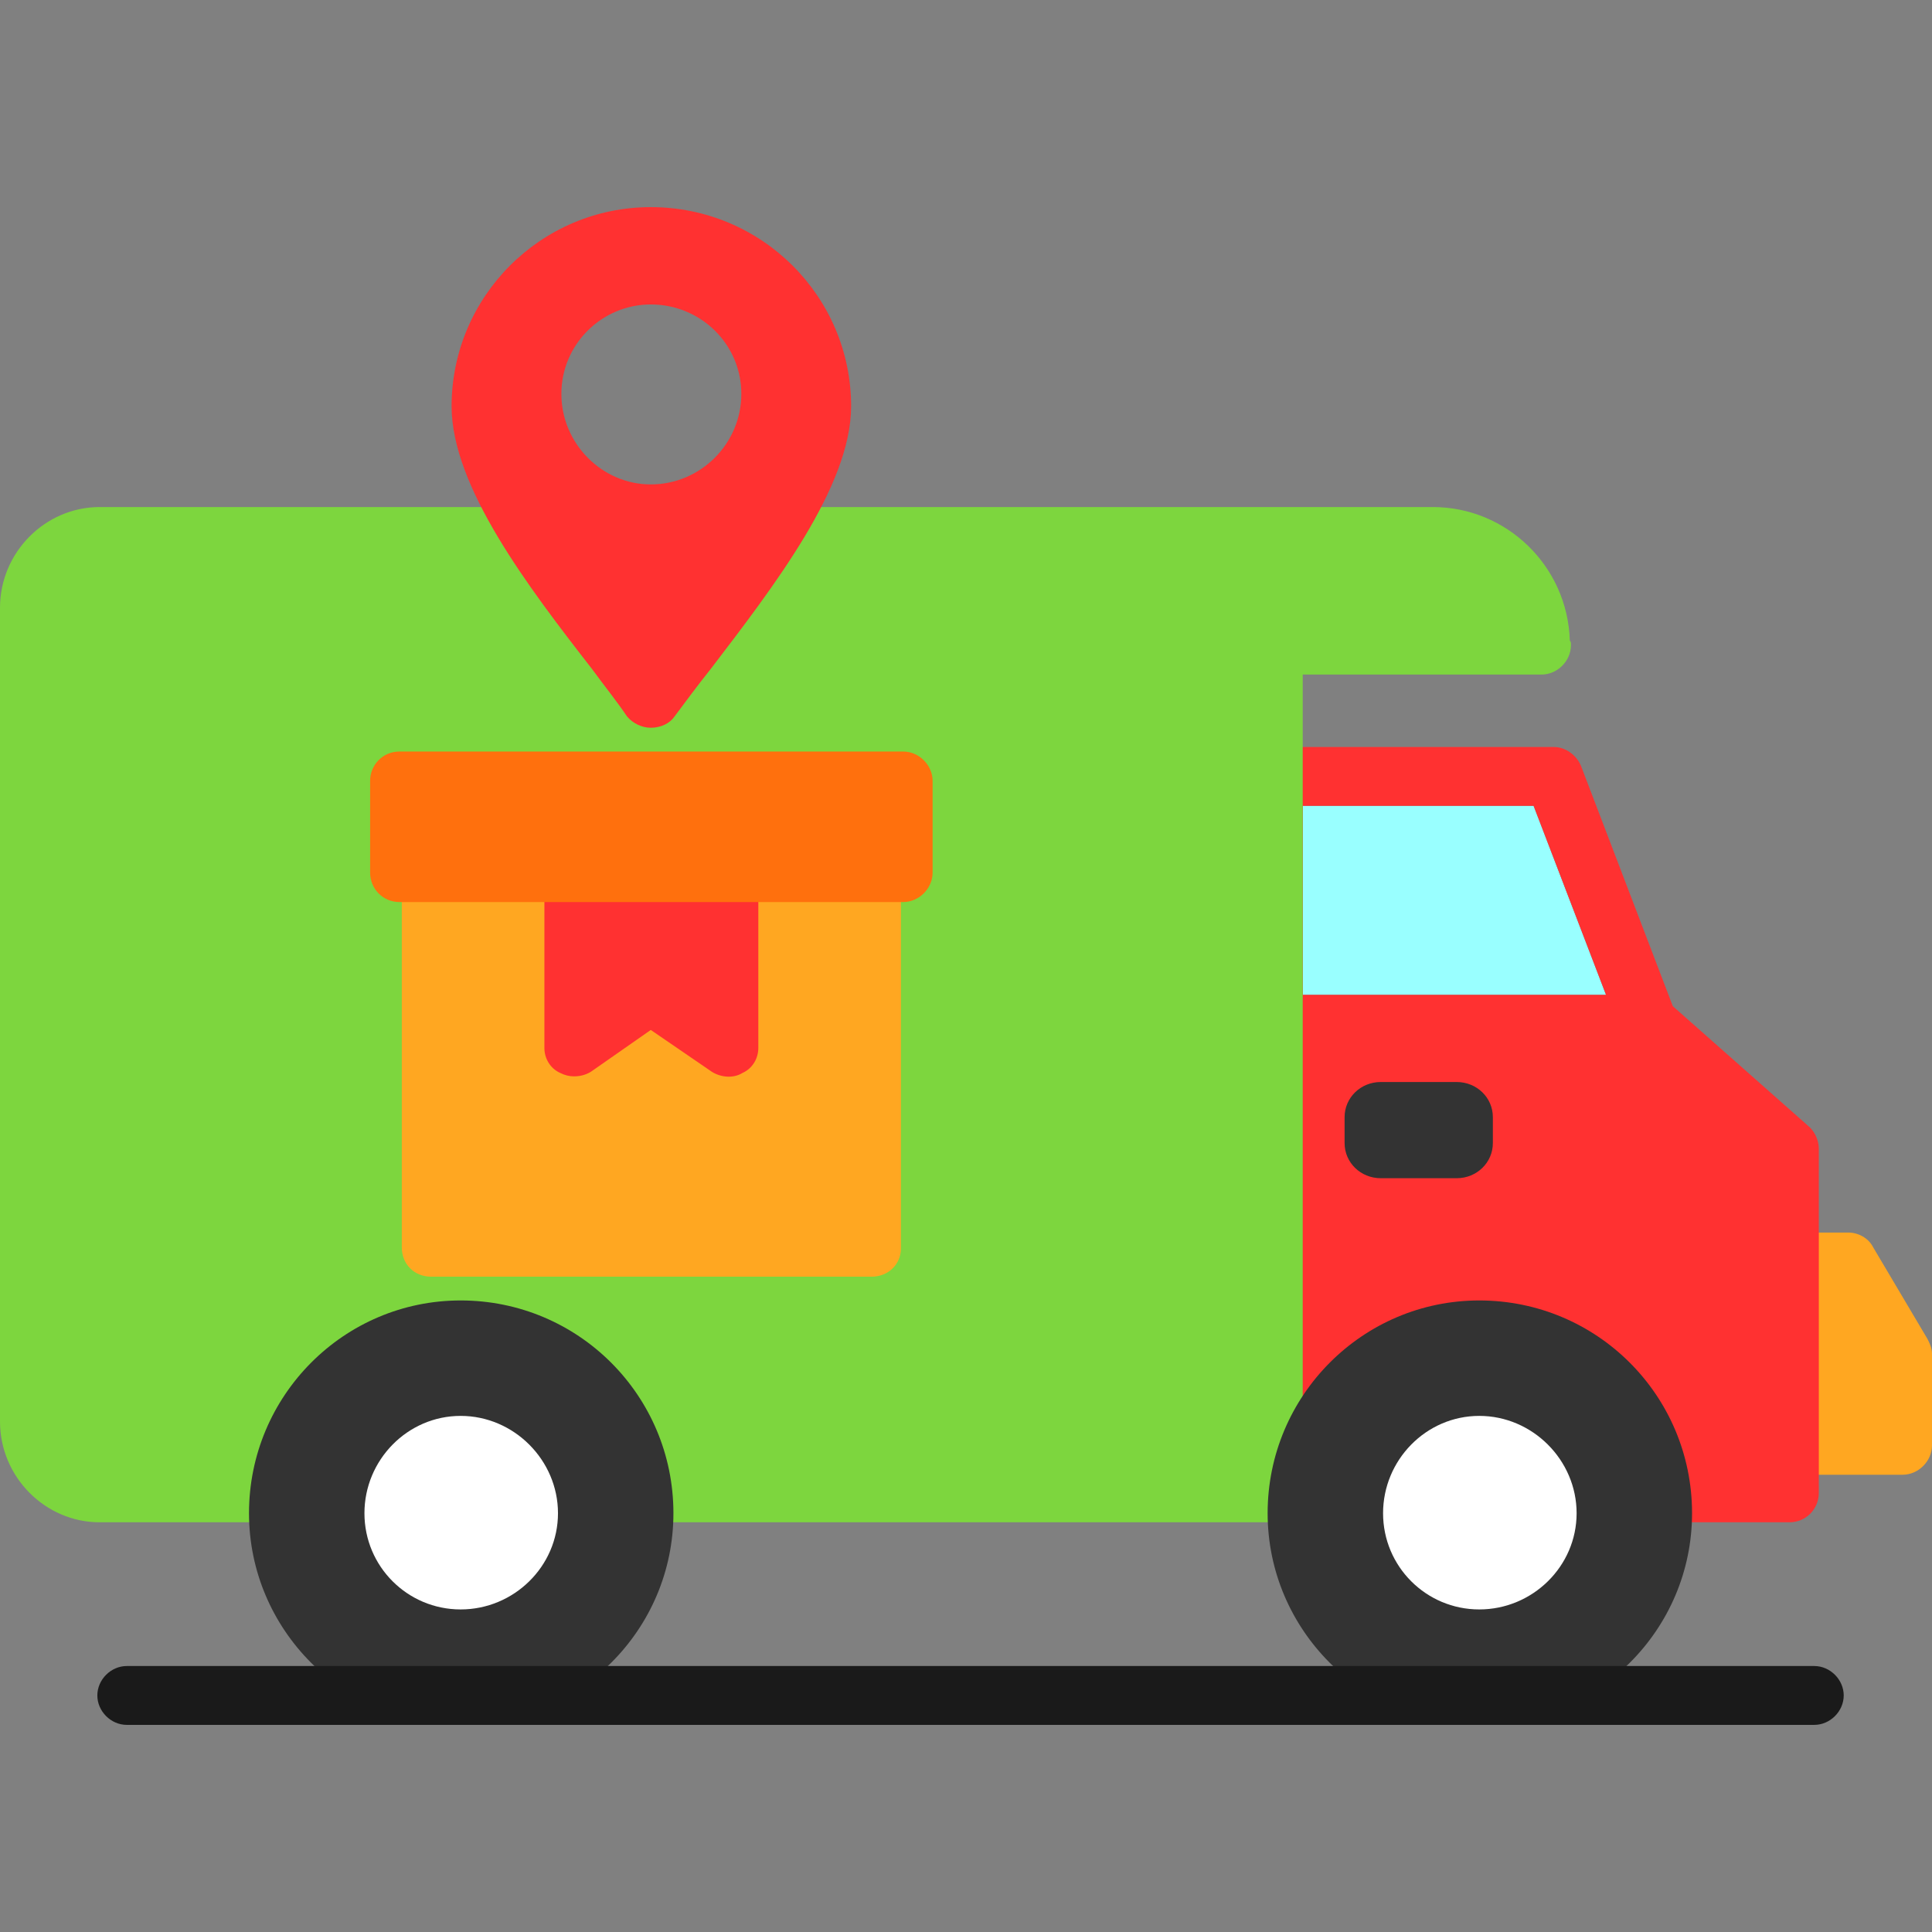 <svg clip-rule="evenodd" fill-rule="evenodd" height="512" image-rendering="optimizeQuality" shape-rendering="geometricPrecision" text-rendering="geometricPrecision" viewBox="0 0 1707 1707" width="512" xmlns="http://www.w3.org/2000/svg"><rect x="0" y="0" width="1707" height="1707" fill="#808080" stroke="none"/><g id="Layer_x0020_1"><g id="_479408440"><path d="m1151 879h268l-64-167h-93-111z" fill="#9ff"/><path d="m1681 1303h-100c-14 0-25-12-25-26 0-13 0-122 0-162 0-14 11-26 25-26h52c9 0 18 5 22 13l48 81c2 4 4 8 4 13v81c0 14-12 26-26 26z" fill="#ffa721"/><path d="m1581 1345c-152 0-304 0-456 0-14 0-26-12-26-26v-414-219c0-14 12-26 26-26h248c10 0 20 7 24 17l81 212 121 107c5 5 8 12 8 19v304c0 14-11 26-26 26zm-430-466h268l-64-167h-204z" fill="#ff3131"/><path d="m1125 1345c-915 0-991 0-1037 0-48 0-88-40-88-89v-719c0-49 40-89 88-89h1037 141c65 0 119 52 121 118 1 1 1 2 1 4 0 14-12 26-26 26h-211v723c0 14-12 26-26 26z" fill="#7dd63e"/><path d="m1287 1041h-67c-18 0-32-14-32-31v-23c0-17 14-31 32-31h67c18 0 32 14 32 31v23c0 17-14 31-32 31z" fill="#333"/><g><path d="m1307 1524c-103 0-187-84-187-187 0-104 84-188 187-188 104 0 188 84 188 188 0 103-84 187-188 187z" fill="#333"/><path d="m1307 1422c-47 0-85-38-85-85s38-86 85-86 86 39 86 86-39 85-86 85z" fill="#fff"/></g><g><path d="m407 1524c-103 0-187-84-187-187 0-104 84-188 187-188 104 0 188 84 188 188 0 103-84 187-188 187z" fill="#333"/><path d="m407 1422c-47 0-85-38-85-85s38-86 85-86 86 39 86 86-39 85-86 85z" fill="#fff"/></g><path d="m1603 1524h-1491c-14 0-26-12-26-26s12-26 26-26h1491c14 0 26 12 26 26s-12 26-26 26z" fill="#1a1a1a"/></g><path d="m575 643c-8 0-16-4-21-10-8-12-20-27-31-42-56-72-124-161-124-232 0-97 79-176 176-176 98 0 177 79 177 176 0 71-69 160-124 232-12 15-23 30-32 42-4 6-12 10-21 10zm0-215c-43 0-79-36-79-80s36-79 79-79c44 0 80 35 80 79s-36 80-80 80z" fill="#ff3131"/><path d="m770 1128h-389c-15 0-26-11-26-26v-331c0-14 11-26 26-26h389c15 0 26 12 26 26v332c0 14-11 25-26 25z" fill="#ffa721"/><path d="m507 951c-4 0-8-1-12-3-9-4-14-13-14-22v-155c0-14 12-26 26-26h137c14 0 26 12 26 26v155c0 9-5 18-14 22-8 5-19 4-27-1l-54-37-53 37c-5 3-10 4-15 4z" fill="#ff3131"/><path d="m798 797h-445c-15 0-26-12-26-26v-81c0-14 11-26 26-26h445c14 0 26 12 26 26v81c0 14-12 26-26 26z" fill="#ff700d"/></g></svg>